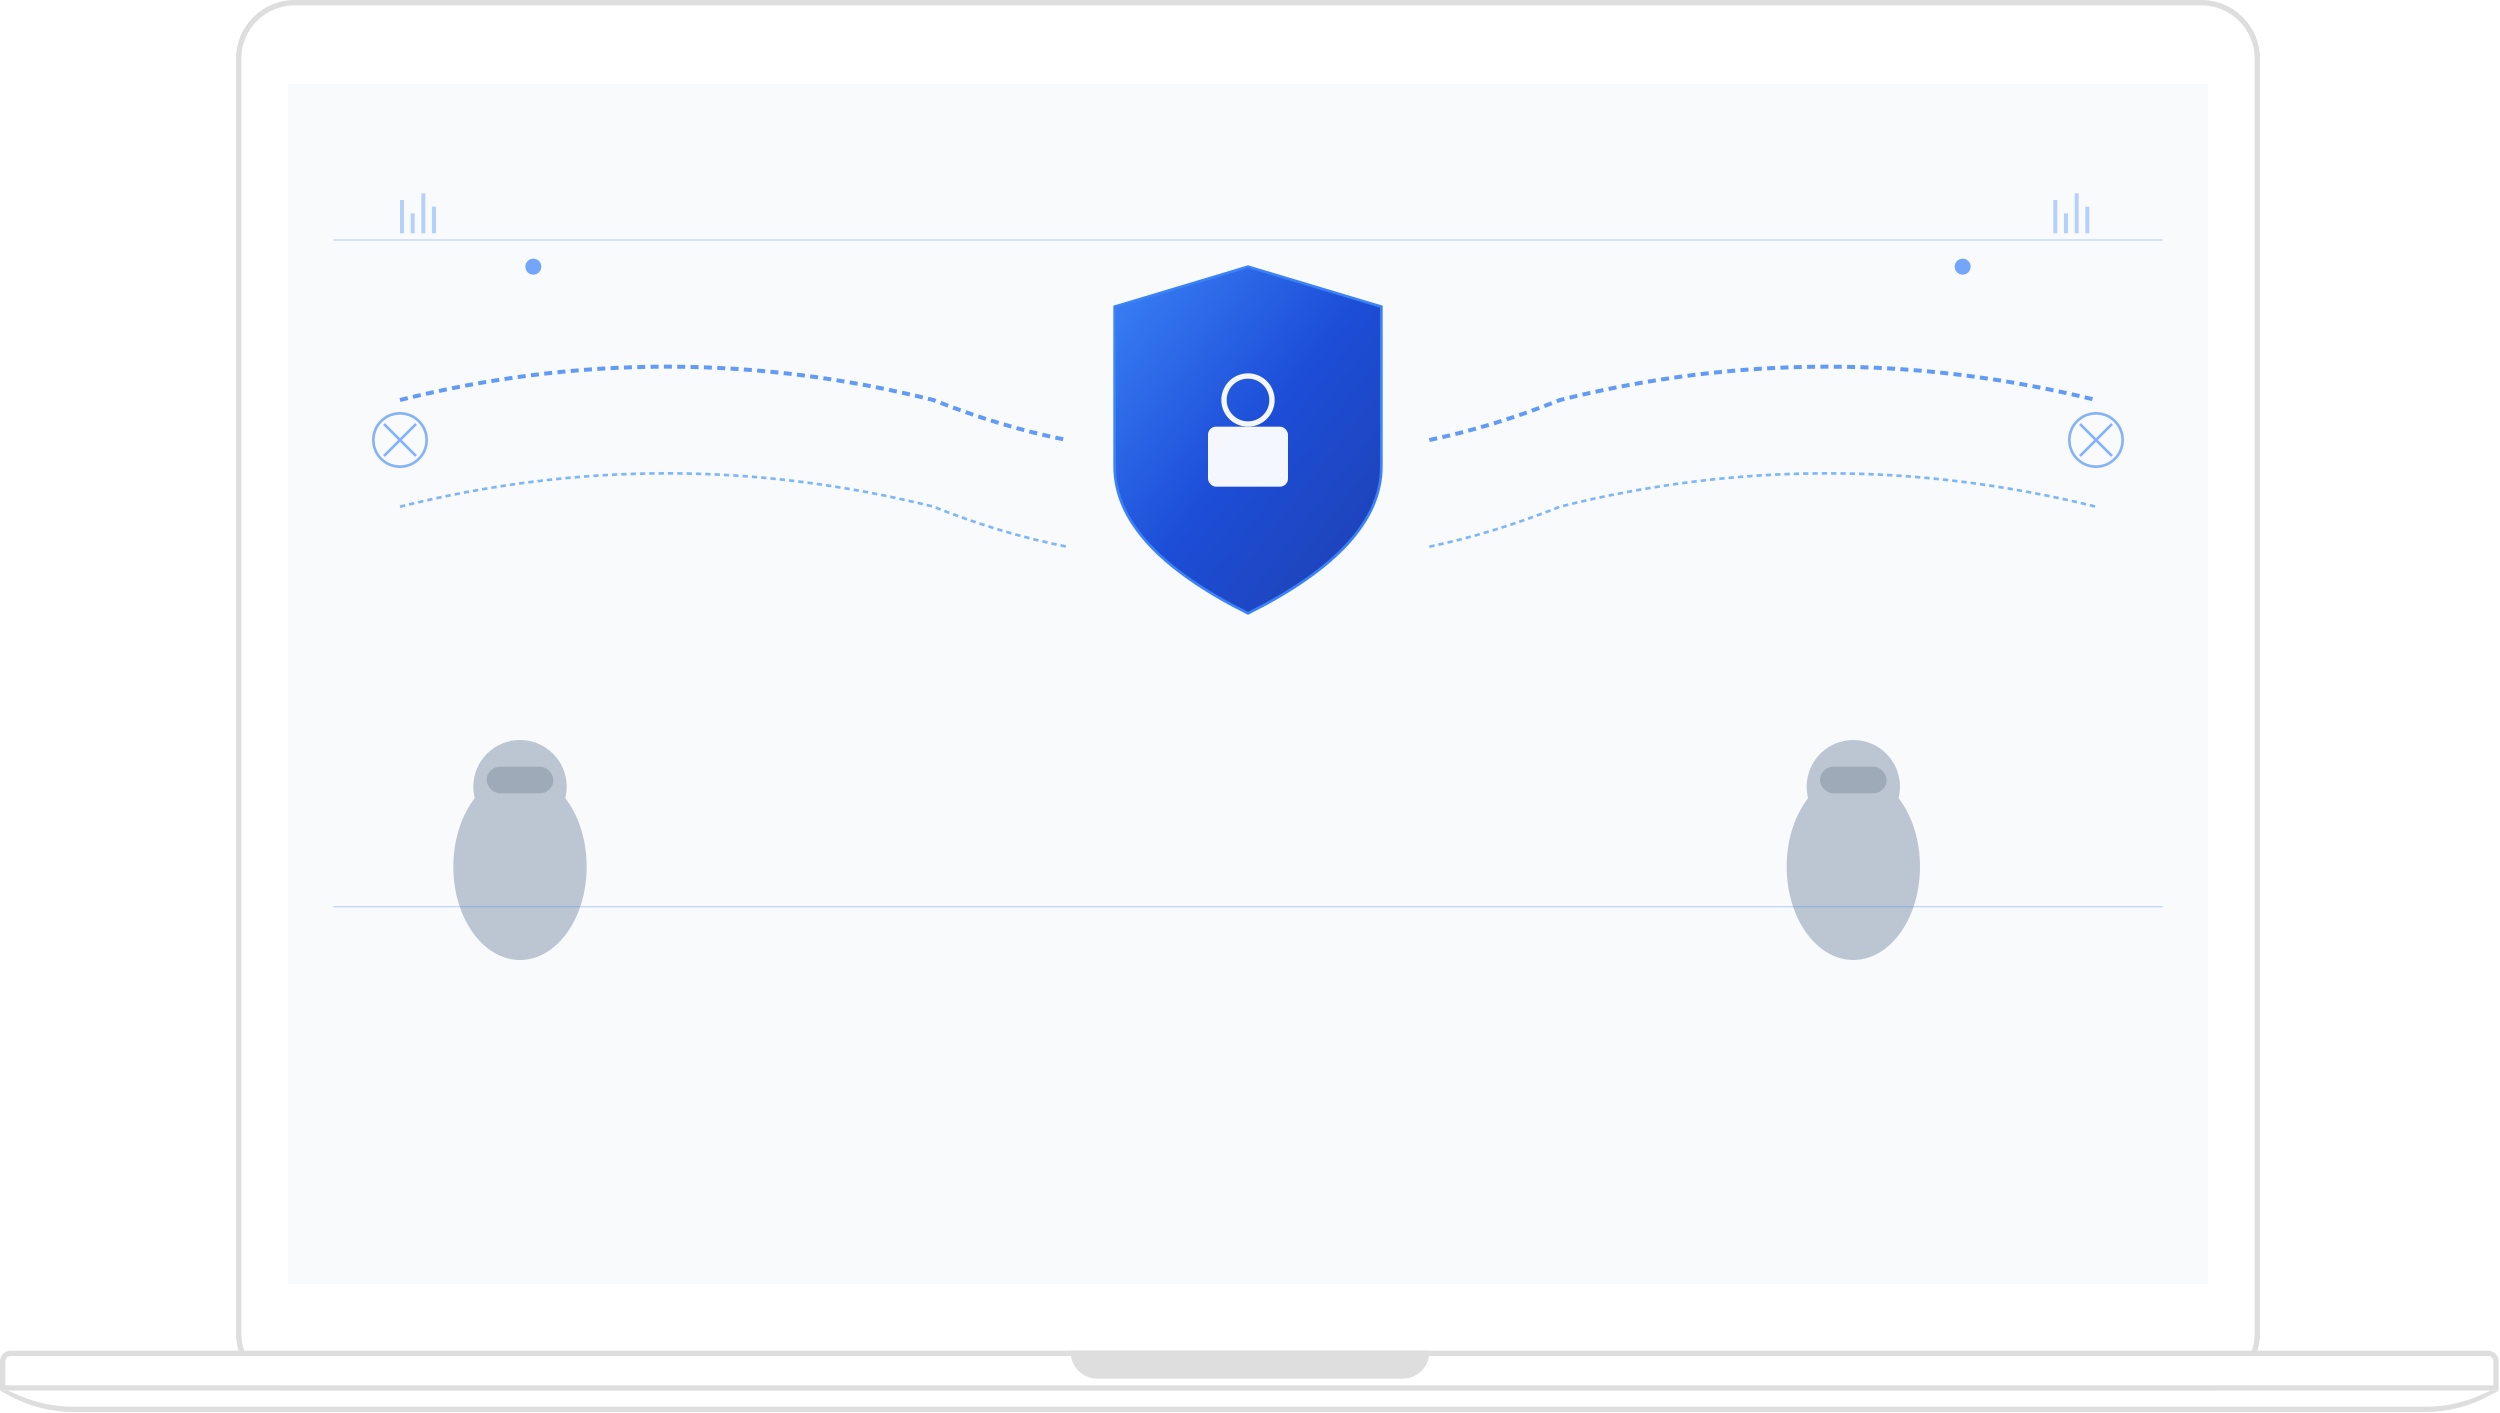 <svg width="1875" height="1060" viewBox="0 0 1875 1060" fill="none" xmlns="http://www.w3.org/2000/svg">
  <!-- Laptop frame -->
  <path fill-rule="evenodd" clip-rule="evenodd" d="M221.003 0H1651C1675.3 0 1695 19.7 1695 44V1000C1695 1024.3 1675.3 1044 1651 1044H221.003C196.702 1044 177.003 1024.3 177.003 1000V44C177.003 19.7 196.702 0 221.003 0Z" fill="#DEDEDE"/>
  <path fill-rule="evenodd" clip-rule="evenodd" d="M221.003 4H1651C1673.09 4 1691 21.909 1691 44V1000C1691 1022.09 1673.09 1040 1651 1040H221.003C198.912 1040 181.003 1022.09 181.003 1000V44C181.003 21.909 198.912 4 221.003 4Z" fill="white"/>
  
  <!-- Laptop base -->
  <path d="M0.003 1021C0.003 1016.58 3.585 1013 8.003 1013H1866C1870.42 1013 1874 1016.58 1874 1021V1043H0.003V1021Z" fill="#DEDEDE"/>
  <path fill-rule="evenodd" clip-rule="evenodd" d="M4.003 1021C4.003 1018.79 5.794 1017 8.003 1017H1866C1868.21 1017 1870 1018.79 1870 1021V1039H4.003V1021Z" fill="white"/>
  <path fill-rule="evenodd" clip-rule="evenodd" d="M0.003 1043H1874L1866.06 1047.24C1851.58 1054.96 1835.42 1059 1819 1059H55.003C38.589 1059 22.427 1054.96 7.944 1047.24L0.003 1043Z" fill="#DEDEDE"/>
  <path fill-rule="evenodd" clip-rule="evenodd" d="M6.003 1043H1868L1858.87 1046.92C1846.42 1052.25 1833.02 1055 1819.48 1055H54.529C40.986 1055 27.584 1052.25 15.137 1046.92L6.003 1043Z" fill="white"/>
  <path d="M803.003 1013H1072V1014C1072 1025.05 1063.05 1034 1052 1034H823.003C811.957 1034 803.003 1025.05 803.003 1014V1013Z" fill="#DEDEDE"/>
  
  <!-- Screen background - Light -->
  <rect x="216.003" y="63.002" width="1440" height="900" fill="#f8fafc"/>
  
  <defs>
    <linearGradient id="shieldGradientLight" x1="0%" y1="0%" x2="100%" y2="100%">
      <stop offset="0%" style="stop-color:#3b82f6;stop-opacity:1" />
      <stop offset="50%" style="stop-color:#1d4ed8;stop-opacity:1" />
      <stop offset="100%" style="stop-color:#1e40af;stop-opacity:1" />
    </linearGradient>
    <filter id="glowLight" x="-50%" y="-50%" width="200%" height="200%">
      <feGaussianBlur stdDeviation="6" result="coloredBlur"/>
      <feMerge> 
        <feMergeNode in="coloredBlur"/>
        <feMergeNode in="SourceGraphic"/>
      </feMerge>
    </filter>
    <filter id="smallGlowLight" x="-20%" y="-20%" width="140%" height="140%">
      <feGaussianBlur stdDeviation="2" result="coloredBlur"/>
      <feMerge> 
        <feMergeNode in="coloredBlur"/>
        <feMergeNode in="SourceGraphic"/>
      </feMerge>
    </filter>
  </defs>
  
  <!-- Main security shield -->
  <path d="M936 200 L836 230 L836 350 Q836 410 936 460 Q1036 410 1036 350 L1036 230 Z" 
        fill="url(#shieldGradientLight)" 
        stroke="#3b82f6" 
        stroke-width="2" 
        filter="url(#glowLight)"/>
  
  <!-- Lock symbol inside shield -->
  <rect x="906" y="320" width="60" height="45" rx="6" fill="#ffffff" opacity="0.95"/>
  <circle cx="936" cy="300" r="18" fill="none" stroke="#ffffff" stroke-width="4" opacity="0.95"/>
  
  <!-- Encryption data streams -->
  <g opacity="0.8">
    <!-- Left side data flow -->
    <path d="M300 300 Q500 250 700 300 Q750 320 800 330" 
          fill="none" stroke="#3b82f6" stroke-width="3" stroke-dasharray="6,4">
      <animate attributeName="stroke-dashoffset" values="0;10" dur="3s" repeatCount="indefinite"/>
    </path>
    <path d="M300 380 Q500 330 700 380 Q750 400 800 410" 
          fill="none" stroke="#60a5fa" stroke-width="2" stroke-dasharray="4,3">
      <animate attributeName="stroke-dashoffset" values="0;7" dur="2.5s" repeatCount="indefinite"/>
    </path>
    
    <!-- Right side data flow -->
    <path d="M1072 330 Q1120 320 1170 300 Q1370 250 1572 300" 
          fill="none" stroke="#3b82f6" stroke-width="3" stroke-dasharray="6,4">
      <animate attributeName="stroke-dashoffset" values="0;10" dur="3s" repeatCount="indefinite"/>
    </path>
    <path d="M1072 410 Q1120 400 1170 380 Q1370 330 1572 380" 
          fill="none" stroke="#60a5fa" stroke-width="2" stroke-dasharray="4,3">
      <animate attributeName="stroke-dashoffset" values="0;7" dur="2.5s" repeatCount="indefinite"/>
    </path>
  </g>
  
  <!-- Anonymous user silhouettes -->
  <g transform="translate(350, 550)" opacity="0.6">
    <circle cx="40" cy="40" r="35" fill="#94a3b8"/>
    <ellipse cx="40" cy="100" rx="50" ry="70" fill="#94a3b8"/>
    <!-- Anonymous mask -->
    <rect x="15" y="25" width="50" height="20" rx="10" fill="#64748b"/>
  </g>
  
  <g transform="translate(1350, 550)" opacity="0.6">
    <circle cx="40" cy="40" r="35" fill="#94a3b8"/>
    <ellipse cx="40" cy="100" rx="50" ry="70" fill="#94a3b8"/>
    <!-- Anonymous mask -->
    <rect x="15" y="25" width="50" height="20" rx="10" fill="#64748b"/>
  </g>
  
  <!-- Security indicators -->
  <g opacity="0.7">
    <!-- Encrypted connection nodes -->
    <circle cx="400" cy="200" r="6" fill="#3b82f6" filter="url(#smallGlowLight)">
      <animate attributeName="opacity" values="0.7;1;0.7" dur="2s" repeatCount="indefinite"/>
    </circle>
    <circle cx="1472" cy="200" r="6" fill="#3b82f6" filter="url(#smallGlowLight)">
      <animate attributeName="opacity" values="1;0.7;1" dur="2s" repeatCount="indefinite"/>
    </circle>
    
    <!-- Military-grade encryption pattern -->
    <g opacity="0.5">
      <rect x="300" y="150" width="3" height="25" fill="#3b82f6"/>
      <rect x="308" y="160" width="3" height="15" fill="#3b82f6"/>
      <rect x="316" y="145" width="3" height="30" fill="#3b82f6"/>
      <rect x="324" y="155" width="3" height="20" fill="#3b82f6"/>
      
      <rect x="1540" y="150" width="3" height="25" fill="#3b82f6"/>
      <rect x="1548" y="160" width="3" height="15" fill="#3b82f6"/>
      <rect x="1556" y="145" width="3" height="30" fill="#3b82f6"/>
      <rect x="1564" y="155" width="3" height="20" fill="#3b82f6"/>
    </g>
  </g>
  
  <!-- Protective barrier -->
  <g opacity="0.3">
    <line x1="250" y1="180" x2="1622" y2="180" stroke="#3b82f6" stroke-width="1"/>
    <line x1="250" y1="680" x2="1622" y2="680" stroke="#3b82f6" stroke-width="1"/>
  </g>
  
  <!-- End-to-end encryption visualization -->
  <g opacity="0.6">
    <circle cx="300" cy="330" r="20" fill="none" stroke="#3b82f6" stroke-width="2"/>
    <circle cx="1572" cy="330" r="20" fill="none" stroke="#3b82f6" stroke-width="2"/>
    <path d="M 288 318 L 312 342 M 288 342 L 312 318" stroke="#3b82f6" stroke-width="2"/>
    <path d="M 1560 318 L 1584 342 M 1560 342 L 1584 318" stroke="#3b82f6" stroke-width="2"/>
  </g>
</svg>
